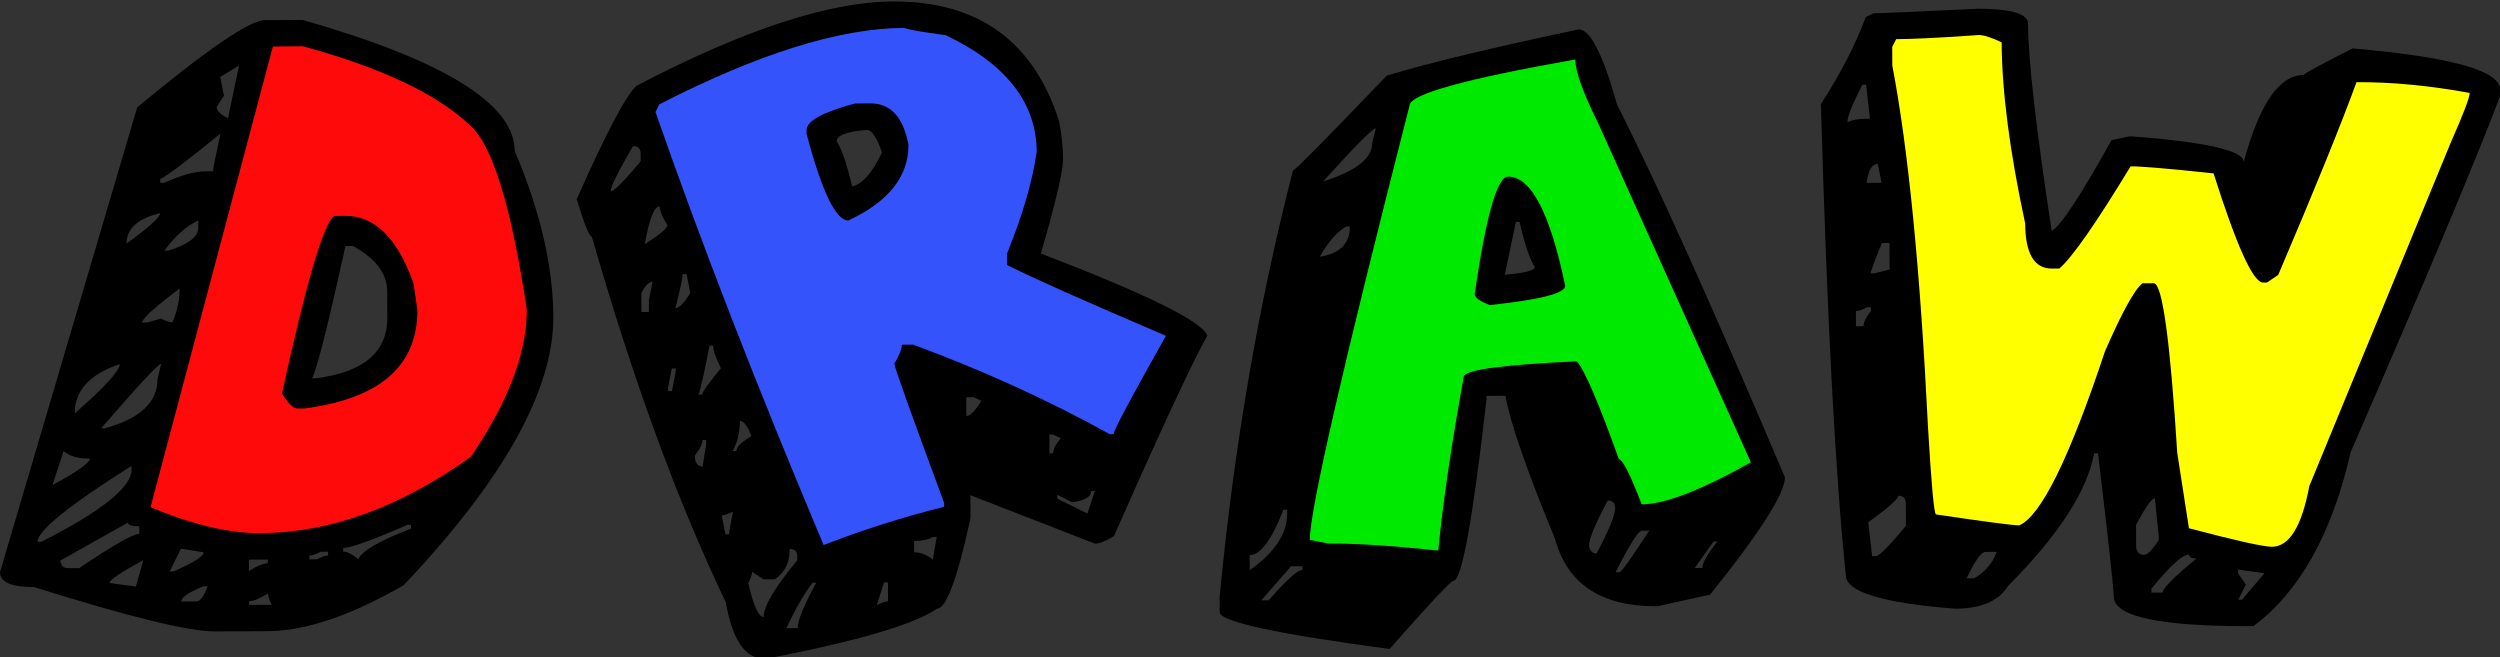 <svg width="79.93mm" height="21.01mm" version="1.1" viewBox="0 0 79.93 21.01" xmlns="http://www.w3.org/2000/svg">
<rect x="0" y="0" width="79.93" height="21.01" fill="#333333" stroke="none"/>
<g transform="rotate(8.497 123.4 25.96)">
<g transform="translate(-35.29,-218.2)" fill-rule="evenodd">
<path d="m110.3 227.4c-0.994 0.183-2.57-0.277-3.089 0.695-0.481 2.043-0.974 4.238-1.528 6.164-0.854-0.881-1.094-2.539-2.032-3.095-1.231 0.221-3.23-0.441-3.496 1.287-0.47 0.756-0.673 2.1-1.43 2.455-0.884-2.131-1.469-4.42-2.026-6.66-1.175-0.823-2.725 0.072-3.997 0.278-0.877 0.95 0.323 2.342 0.402 3.388 1.263 4.053 1.829 8.263 2.965 12.36 1.41-0.211 3.535 0.637 4.109-1.123 1.019-2.223 1.028-4.748 1.934-7.005 0.797 2.408 1.156 4.939 2.024 7.328 1.239-0.055 2.847 0.754 3.895-0.169 0.876-1.394 0.643-3.205 1.258-4.721 0.761-3.655 2.019-7.233 2.563-10.92 0.094-0.544-1.129-0.165-1.552-0.262z" fill="#ff0"/>
<path d="m82.71 230.6c-1.779 0.739-3.885 1.06-5.324 2.42-0.404 4.857-1.136 9.712-1.119 14.59 0.765 0.963 2.3 0.044 3.323 0.224 0.709-0.132 2.072 0.22 1.786-0.879-0.031-1.686-0.115-3.496 0.057-5.102 0.932-0.133 2.263-1.013 2.972-0.365 0.817 1.323 1.54 2.739 2.577 3.896 1.522-0.356 2.873-1.29 4.002-2.34-2.463-3.997-5.202-7.842-7.538-11.91-0.222-0.474-0.019-1.008-0.737-0.537zm-1.111 5.076c0.693 0.635 1.275 1.73 1.353 2.521-0.615 0.147-2.013 1.091-1.611-0.216 0.072-0.704-0.046-1.783 0.257-2.305z" fill="#00e900"/>
<path d="m42.54 236.2c-1.428-0.136-1.611 0.943-1.58 2.196-0.54 4.67-1.017 9.35-1.593 14.02 3.16 1.04 6.685 0.283 9.252-1.795 2.175-1.28 2.919-3.988 2.849-6.378-0.608-2.173-1.203-4.63-2.904-6.223-1.767-1.188-3.952-1.579-6.023-1.816zm2.583 6.178c2.008 0.528 2.615 3.835 0.522 4.704-0.439 0.141-1.875 1.154-1.498-0.039 0.214-1.528 0.08-3.344 0.687-4.66 0.096-7e-3 0.193-0.01 0.289-6e-3z" fill="#ff0a0a"/>
</g>
<path d="m26.31 14.6c-2.938 0.395-5.585 2.059-7.89 3.824-0.401 1.171 0.906 2.175 1.244 3.234 2.017 3.531 3.904 7.189 6.206 10.53 1.004 0.246 1.876-0.912 2.856-1.129 0.63-0.295 2.052-0.641 1.362-1.563-0.631-1.301-1.532-2.55-1.995-3.885 2.294 0.362 4.425 1.296 6.665 1.817 1.087-0.675 0.949-2.393 1.604-3.441 0.796-1.378-1.82-0.994-2.663-1.538-0.781-0.351-2.185-0.312-2.572-0.929 0.427-1.818 0.825-4.109-0.808-5.474-1.078-0.997-2.525-1.602-4.009-1.445zm-0.565 3.542c1.308 0.418 0.474 2.448-0.475 2.666-0.379-0.615-1.104-1.471-0.975-2.114 0.426-0.287 0.915-0.586 1.45-0.553z" fill="#3554ff" fill-opacity=".98" fill-rule="evenodd"/>
<g transform="rotate(-8.777 -1439 120.8)" stroke-width=".265px" aria-label="DRAW">
<path d="m5.982 239.6q6.754 1.964 6.754 4.217 1.209 2.889 1.209 5.307 0 3.514-4.827 8.563-2.548 1.447-4.341 1.447h-1.69q-1.271 0-5.788-1.447-1.085 0-1.085-0.481l4.46-14.84q3.374-2.77 4.103-2.77zm-0.961 0.842-3.984 14.71q2.005 0.848 3.498 0.848 3.354 0 6.754-2.413 1.809-2.63 1.809-4.703-0.724-4.992-1.809-5.912-1.586-1.499-5.307-2.532zm-1.69 0.966 0.119 0.599-0.238 0.362q0 0.176 0.362 0.362l0.362-1.685zm-1.933 3.256v0.119h0.124q0.817-0.362 1.328-0.362h0.238q0-0.108 0.243-1.204-1.55 1.256-1.933 1.447zm-1.085 2.052q1.044-0.739 1.085-0.966-1.085 0.258-1.085 0.966zm1.209 0.238h0.119q0.966-0.295 0.966-0.724v-0.238q-0.584 0.274-1.085 0.961zm5.426-1.085h0.362q1.416 0 2.17 2.17l0.119 0.848q0 2.677-3.617 3.132h-0.238q-0.191 0-0.486-0.481 1.173-5.256 1.69-5.669zm0.362 0.966q-0.842 3.736-1.085 4.222h0.119q2.294-0.279 2.294-1.933v-0.842q0-0.842-1.085-1.447zm-6.511 2.413h0.119q0.062 0 0.481-0.124 0.238 0.124 0.367 0.124 0.238-0.558 0.238-1.085-1.204 0.894-1.204 1.085zm-2.17 2.894q1.447-1.256 1.447-1.571-1.447 0.481-1.447 1.571zm0.842 0.481h0.119q1.69-0.455 1.69-1.566l0.119-0.486q-0.134 0-1.928 2.052zm-1.204 0.724-0.362 1.085q1.183-0.636 1.204-0.842-0.563 0-0.842-0.243zm-0.724 2.894q2.894-1.452 2.894-2.289v-0.124q-3.018 1.886-3.018 2.413zm0.599 0.605q0.041 0.243 0.243 0.243h0.362q1.623-1.085 1.928-1.085v-0.243q-0.362 0-0.362-0.119zm9.049-0.362v0.119q0.186 0 0.481 0.243 0.181-0.398 1.69-0.966v-0.119h-0.124q-1.685 0.724-2.046 0.724zm-5.188 0-0.362 0.724h0.124q0.961-0.413 0.961-0.605zm4.103 0.243v0.119h0.238q0.238-0.119 0.362-0.119v-0.124h-0.238q-0.238 0.124-0.362 0.124zm-6.392 0.842 0.842 0.119 0.243-0.842q-1.085 0.574-1.085 0.724zm4.46-0.724v0.362q0.393-0.243 0.605-0.243v-0.119zm-2.17 1.328h0.486q0.181 0 0.362-0.486h-0.124q-0.724 0.284-0.724 0.486zm2.17 0v0.119h0.724q-0.119-0.233-0.119-0.362-0.393 0.243-0.605 0.243z"/>
<path d="m24.84 239.1q4.103 0 5.307 3.86 0.119 0.636 0.119 1.209 0 0.568-0.724 3.013 5.08 1.974 5.307 2.651-0.77 1.375-3.013 6.392-0.393 0.243-0.605 0.243l-3.979-1.571v0.729q-0.641 2.894-1.085 2.894-1.096 0.749-5.426 1.566h-0.119q-0.899 0-1.209-1.809-2.289-4.837-4.222-11.7-0.119 0-0.481-1.204 1.416-3.147 1.928-3.617 5.142-2.656 8.201-2.656zm-7.596 3.498q2.134 6.232 5.307 13.87 1.891-0.724 3.86-1.204v-0.124q-1.571-4.31-1.571-4.46 0.243-0.393 0.243-0.605h0.362q3.318 1.24 6.274 2.894h0.119q0-0.171 1.69-3.137-3.958-1.716-5.069-2.289v-0.362q0.76-1.845 0.966-3.256 0-2.346-2.894-3.741-1.075-0.145-1.328-0.238-3.09 0-7.839 2.408zm6.392-0.243h0.481q0.966 0 1.209 1.328 0 1.519-1.933 2.413-0.599 0-1.323-2.775v-0.119q0-0.444 1.566-0.848zm-0.605 1.209q0.243 0.362 0.486 1.447 0.501-0.124 0.961-1.085-0.243-0.724-0.481-0.724-0.966 0.072-0.966 0.362zm-6.511 0.119q-0.724 1.225-0.724 1.447 0.155 0 0.966-0.961v-0.243q0-0.243-0.243-0.243zm0.362 3.137q0.724-0.455 0.724-0.605-0.243-0.393-0.243-0.599-0.269 0-0.481 1.204zm1.204 0.966q0 0.181-0.238 1.085 0.186 0 0.481-0.486l-0.119-0.599zm-1.323 0.599v0.605h0.238v-0.362l0.124-0.605q-0.176 0-0.362 0.362zm2.17 1.69q-0.243 1.256-0.362 1.566h0.119q0-0.114 0.605-0.842-0.243-0.491-0.243-0.724zm-1.209 0.724-0.119 0.605v0.119h0.119l0.124-0.605v-0.119zm9.41 0.966v0.599q0.186 0 0.481-0.481l-0.243-0.119zm-7.24 0.724q0 0.522-0.238 0.961h0.119q0-0.186 0.486-0.481-0.186-0.481-0.367-0.481zm9.891 0.481v0.605h0.119q0-0.191 0.243-0.486l-0.243-0.119zm-11.09 0.119q0 0.191-0.243 0.486v0.119q0.041 0.243 0.243 0.243l0.119-0.724v-0.124zm12.42 1.69q0 0.274-0.605 0.362l-0.481-0.243v0.124l0.961 0.481 0.243-0.724zm-11.82 0.724 0.119 0.605h0.119q0-0.093 0.124-0.724-0.233 0.119-0.362 0.119zm6.149 0.848v0.362q0.3 0 0.605 0.238 0-0.088 0.119-0.724h-0.119q-0.202 0.124-0.605 0.124zm-3.979 0.238q0 0.656-0.481 0.966h-0.362l-0.362-0.243q0 0.129-0.124 0.362 0.243 1.085 0.486 1.085 0-0.512 1.085-1.809v-0.119q0-0.243-0.243-0.243zm0.724 1.085q-0.408 0.527-0.842 1.447h0.362q0-0.362 0.599-1.447zm2.289 0-0.238 0.724q0.233-0.119 0.362-0.119v-0.605z"/>
<path d="m46.78 240.1q0.543 0 1.209 2.413 1.928 3.86 5.307 11.94 0 0.77-2.413 3.741l-1.69 0.362q-2.682 0-3.256-2.17-1.328-3.256-1.566-4.584h-0.605v0.119q-0.687 5.788-1.085 5.788-0.119 0-2.052 2.17-5.426-0.749-5.426-1.204v-0.481q0.724-7.204 2.413-13.63 0.093 0 3.013-3.018 2.052-0.605 6.149-1.447zm-8.682 16.28 0.605 0.119q1.354 0 3.498 0.243 0.238-2.331 0.842-5.55 0-0.331 3.617-0.481 0.362 0.398 1.328 3.132 0.191 0.036 0.724 1.452 1.106 0 3.498-1.328l-4.827-10.86q-0.724-1.473-0.724-2.046-5.307 0.909-5.307 1.447-3.256 12.47-3.256 13.87zm0.481-11.46q1.571-0.486 1.571-1.209l0.119-0.481q-0.176 0.026-1.69 1.69zm5.912-0.124q1.101 0 1.809 3.498 0 0.362-2.413 0.605-0.481-0.181-0.481-0.362 0.563-3.741 1.085-3.741zm0.243 1.447-0.362 1.69q0.961-0.077 0.961-0.243-0.238-0.362-0.481-1.447zm-6.274 1.085q0.966-0.145 0.966-0.961h-0.124q-0.45 0.269-0.842 0.961zm9.167 7.839q-0.605 1.121-0.605 1.447 0.036 0.243 0.243 0.243 0.599-1.121 0.599-1.447 0-0.243-0.238-0.243zm-10.37 0.243q-0.568 1.447-1.085 1.447v0.481q1.204-0.842 1.204-1.809v-0.119zm10.61 2.052h0.124q0.088 0 0.961-1.328h-0.238q-0.171 0.01-0.848 1.328zm3.137-0.966-0.605 0.842h0.243q0-0.238 0.481-0.842zm-13.51 0.724-0.961 1.085h0.238q0.848-0.966 1.085-0.966v-0.119z"/>
<path d="m59.45 239.5q1.69 0 1.69 0.486 0 1.747 0.724 6.63 0.439-0.243 1.928-2.894l0.605-0.119q3.617 0.289 3.617 0.842 0.76-2.775 1.928-2.775 0.041-0.077 1.571-0.842 4.703 0.434 4.703 1.328v0.238q-1.209 3.132-4.827 11.34-0.915 3.912-3.137 5.55-4.46 0-4.46-0.966 0-0.351-0.481-4.584h-0.124q-0.351 1.819-2.77 4.222-0.45 0.724-1.69 0.724-3.498-0.289-3.498-1.085-0.481-4.821-0.724-15.07 0.966-1.483 1.447-2.775l0.243-0.119q0.31 0 3.256-0.124zm-2.532 0.966-0.124 0.243v0.599q0.749 4.02 1.085 11.58 0.15 2.775 0.243 2.775 2.362 0.362 2.656 0.362 1.039-0.429 2.77-5.55 0.832-1.881 1.209-2.17h0.362q0.408 0 0.724 5.426l0.362 2.413q2.253 0.605 2.651 0.605 0.832 0 1.204-1.933l4.584-10.98q0.605-1.349 0.605-1.566-1.912-0.362-3.617-0.362-0.724 1.964-2.532 6.149l-0.362 0.243h-0.124q-0.475 0-1.566-3.498-2.134-0.238-2.651-0.238-1.669 2.718-2.294 3.256h-0.238q-0.848 0-0.848-1.447-0.724-3.442-0.724-5.793-0.491-0.238-0.724-0.238-1.809 0.119-2.651 0.119zm-1.085 1.447q-0.486 0.93-0.486 1.204 0.181-0.119 0.724-0.119l-0.119-1.085zm0.119 3.137h0.481l-0.119-0.605q-0.274 0-0.362 0.605zm0.481 1.928q-0.362 0.873-0.362 0.966h0.124l0.481-0.119v-0.848zm-0.842 2.17v0.486h0.243q0-0.191 0.238-0.486v-0.119h-0.119q-0.233 0.119-0.362 0.119zm1.328 5.912q0 0.15-0.966 0.842l0.119 1.085h0.124q0.15 0 0.961-0.961v-0.724q0-0.243-0.238-0.243zm7.596 0.966v0.724q0.036 0.238 0.243 0.238 0.186 0 0.481-0.481v-0.119l-0.119-1.209q-0.145 0-0.605 0.848zm-5.426 1.685h0.238q0.527-0.295 0.729-0.842h-0.367q-0.191 0-0.599 0.842zm5.907 0.362v0.124h0.362q0-0.207 1.085-1.085-0.238 0-0.238-0.124-0.326 0-1.209 1.085zm2.775-0.599v0.119l0.243 0.362-0.243 0.481h0.119l0.724-0.842z"/>
</g>
</g>
</svg>
